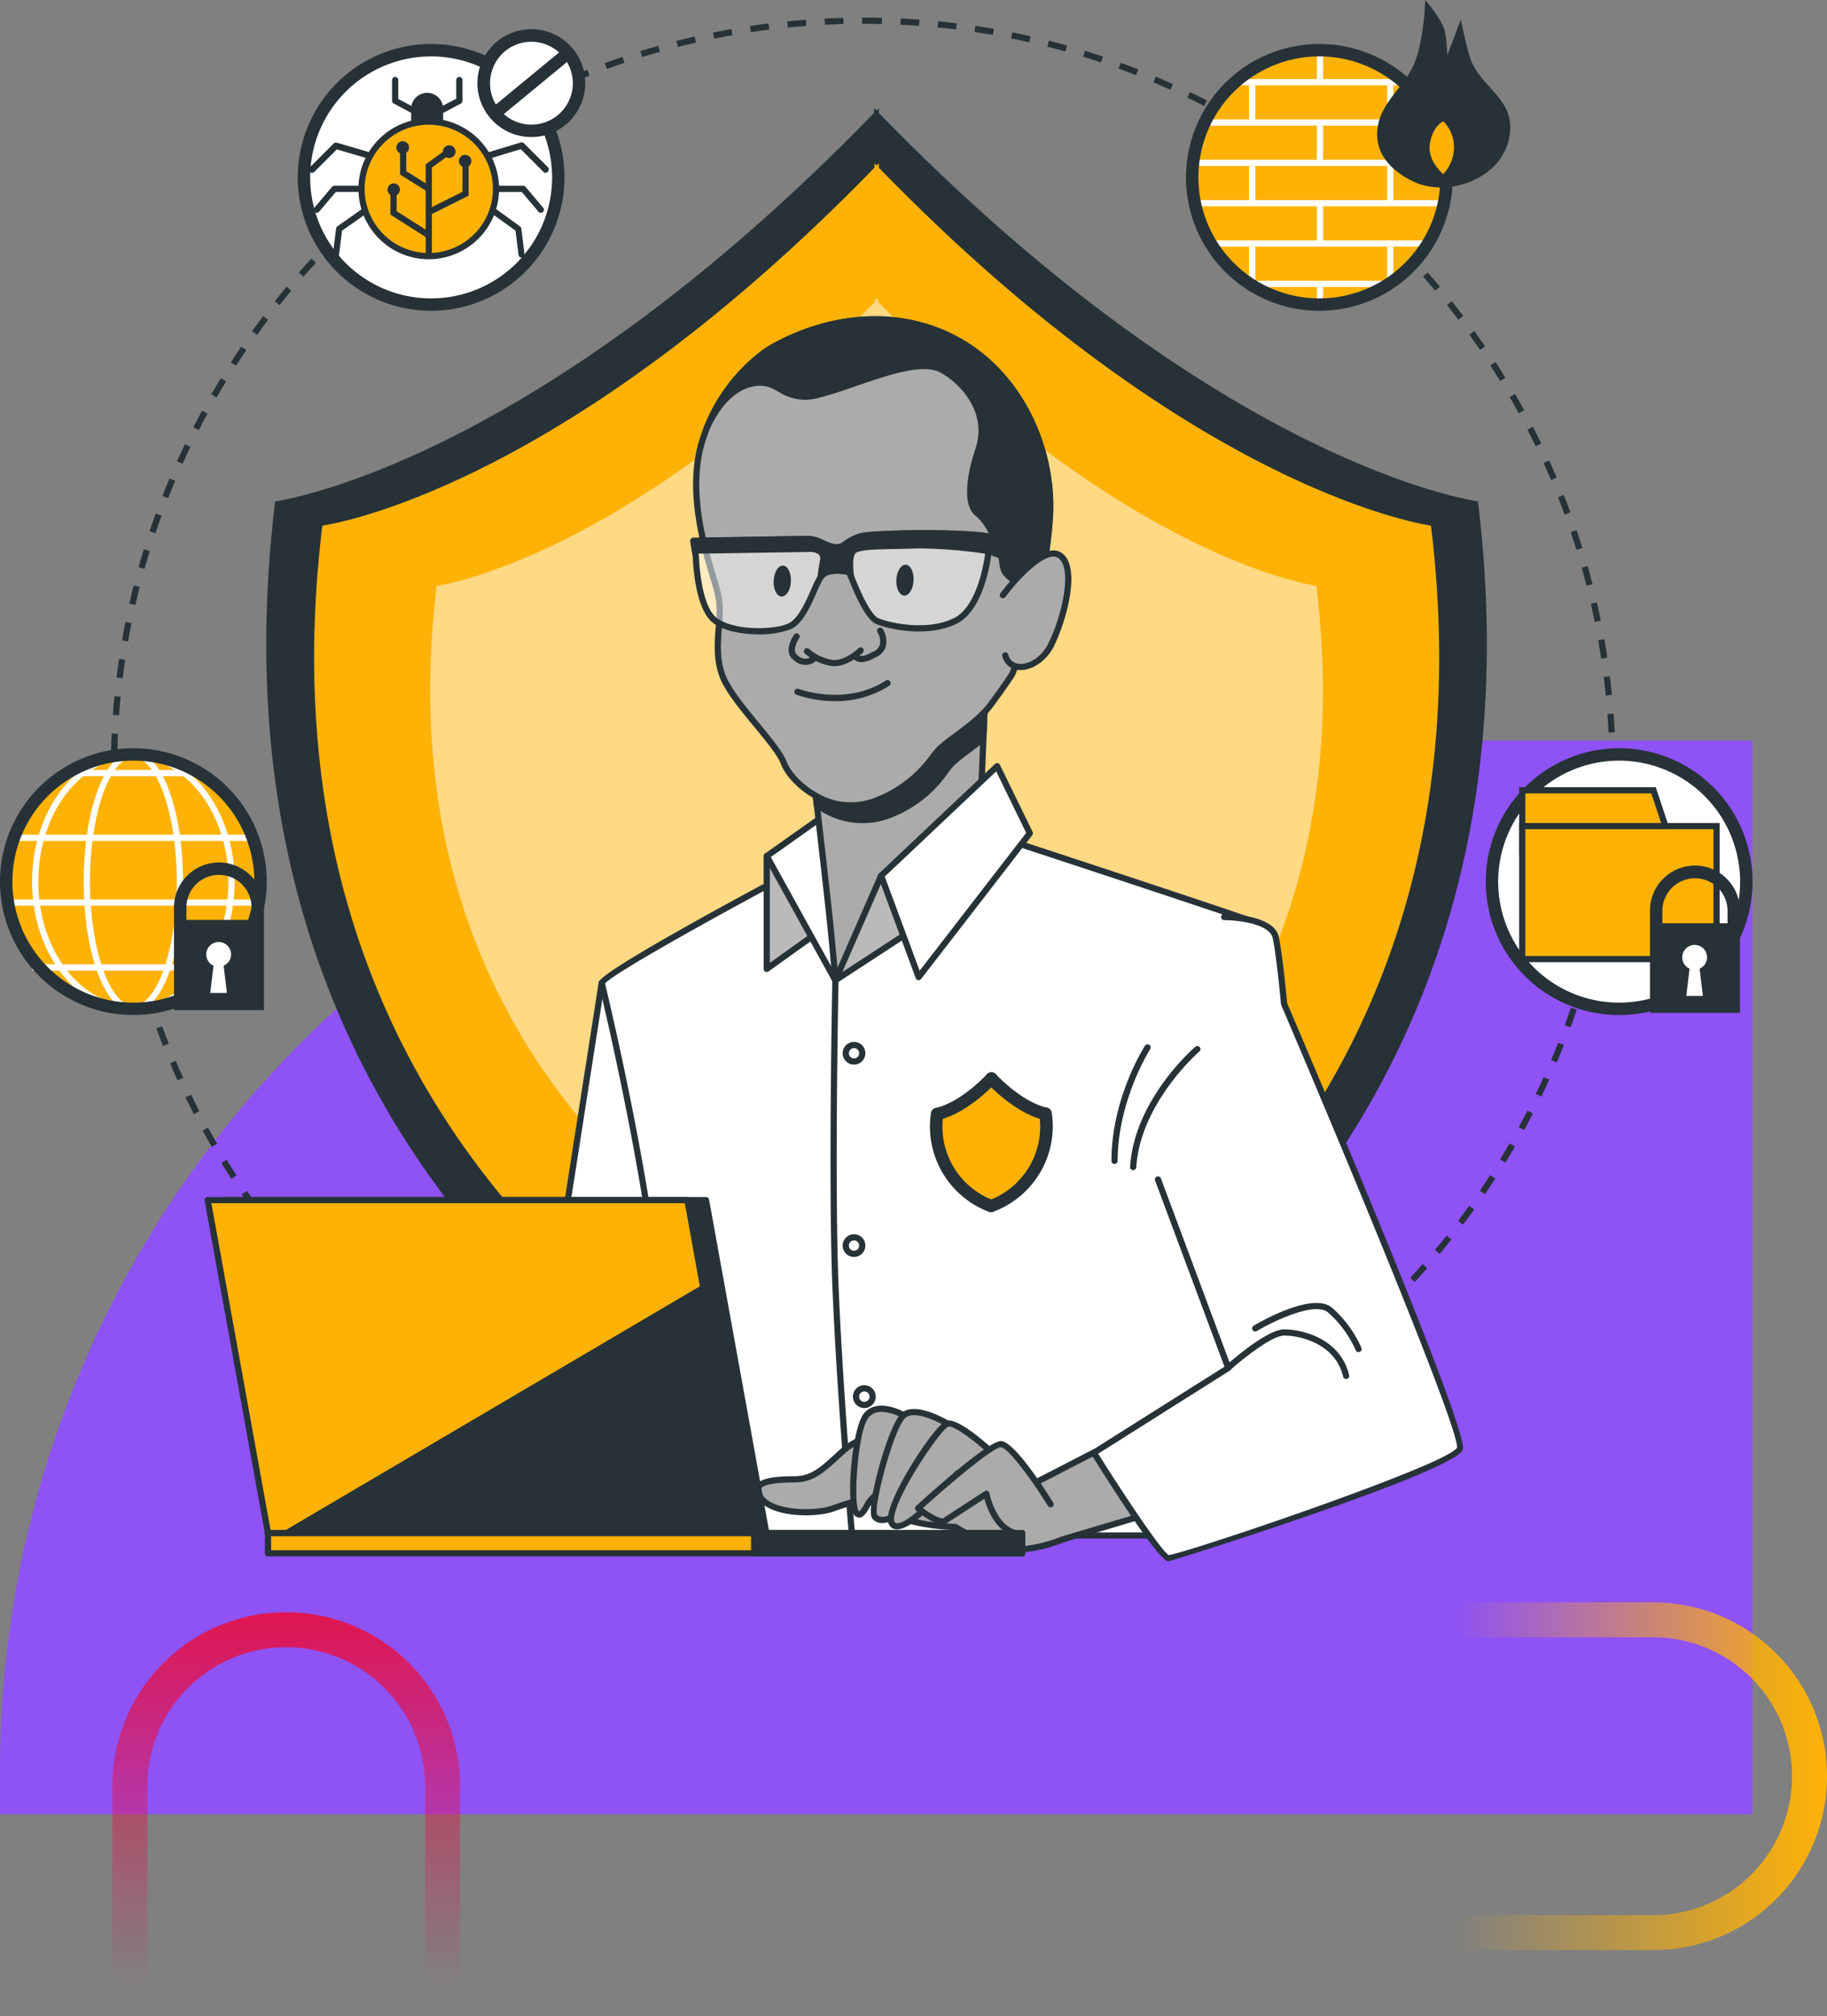 <svg xmlns="http://www.w3.org/2000/svg" xmlns:xlink="http://www.w3.org/1999/xlink" width="417" height="460.095" viewBox="0 0 417 460.095">
  <rect x="0" y="0" width="417" height="460.095" fill="#808080" stroke="none"/>
  <defs>
    <linearGradient id="linear-gradient" y1="0.5" x2="0.923" y2="0.5" gradientUnits="objectBoundingBox">
      <stop offset="0" stop-color="#e01650"/>
      <stop offset="1" stop-color="#e01650" stop-opacity="0"/>
    </linearGradient>
    <linearGradient id="linear-gradient-2" y1="0.5" x2="0.923" y2="0.5" gradientUnits="objectBoundingBox">
      <stop offset="0" stop-color="#ffb206"/>
      <stop offset="1" stop-color="#ffb206" stop-opacity="0"/>
    </linearGradient>
    <clipPath id="clip-path">
      <rect id="Rectángulo_373478" data-name="Rectángulo 373478" width="400" height="356.292" fill="none"/>
    </clipPath>
    <clipPath id="clip-path-3">
      <rect id="Rectángulo_373444" data-name="Rectángulo 373444" width="203.757" height="236.452" fill="none"/>
    </clipPath>
    <clipPath id="clip-path-4">
      <rect id="Rectángulo_373474" data-name="Rectángulo 373474" width="70.177" height="22.379" fill="none"/>
    </clipPath>
    <clipPath id="clip-path-5">
      <rect id="Rectángulo_373436" data-name="Rectángulo 373436" width="92.19" height="79.356" fill="url(#linear-gradient)"/>
    </clipPath>
  </defs>
  <g id="Grupo_1066621" data-name="Grupo 1066621" transform="translate(-1020 -2905)">
    <path id="Rectángulo_374102" data-name="Rectángulo 374102" d="M235,0H400a0,0,0,0,1,0,0V245a0,0,0,0,1,0,0H0a0,0,0,0,1,0,0V235A235,235,0,0,1,235,0Z" transform="translate(1020 3074)" fill="#8f52f5"/>
    <g id="Grupo_1064173" data-name="Grupo 1064173" transform="translate(1020 2905)">
      <g id="Grupo_1064171" data-name="Grupo 1064171" clip-path="url(#clip-path)">
        <g id="Grupo_1064170" data-name="Grupo 1064170">
          <g id="Grupo_1064169" data-name="Grupo 1064169" clip-path="url(#clip-path)">
            <path id="Trazado_777266" data-name="Trazado 777266" d="M189.742,346.294h-.14q-2.077,0-4.14-.048l.034-1.416q2.045.049,4.106.048Zm4.28-.055-.035-1.416q2.13-.053,4.245-.159l.069,1.413q-2.132.108-4.279.161m-12.839-.147q-2.143-.1-4.273-.259l.1-1.413q2.113.155,4.238.259Zm21.39-.278-.1-1.413q2.124-.159,4.229-.368l.142,1.407c-1.416.143-2.837.265-4.266.374m-29.926-.347q-2.137-.208-4.256-.471l.174-1.4q2.1.259,4.219.466Zm38.445-.505-.177-1.4q2.113-.266,4.207-.578l.211,1.4q-2.111.316-4.241.583m-46.943-.541q-2.122-.312-4.226-.681l.244-1.395q2.088.363,4.191.677Zm55.409-.731-.246-1.395q2.1-.37,4.174-.787l.279,1.388q-2.094.423-4.207.794m-63.843-.738q-2.1-.421-4.187-.893l.314-1.379q2.064.467,4.151.885ZM227.951,342l-.316-1.379q2.075-.476,4.127-1l.348,1.371q-2.069.527-4.16,1.005m-80.586-.936q-2.077-.525-4.136-1.1l.381-1.363q2.041.569,4.1,1.092Zm88.882-1.177-.384-1.363q2.047-.576,4.073-1.2l.418,1.352q-2.043.631-4.107,1.212m-97.126-1.13q-2.058-.631-4.092-1.313l.45-1.342q2.018.678,4.057,1.3Zm105.307-1.4-.454-1.341q2.018-.682,4.007-1.406l.487,1.329q-2.007.733-4.04,1.417m-113.454-1.331q-2.02-.733-4.018-1.516l.517-1.318q1.981.777,3.984,1.5Zm121.5-1.6-.52-1.317q1.975-.777,3.919-1.6l.549,1.305q-1.96.828-3.949,1.611m-129.495-1.529q-1.979-.837-3.935-1.717l.583-1.291q1.939.877,3.9,1.7ZM260.329,331.1l-.583-1.288q1.931-.877,3.834-1.8l.617,1.276q-1.922.926-3.868,1.808m-145.176-1.737q-1.935-.93-3.841-1.91l.647-1.259q1.89.968,3.809,1.894Zm152.864-1.975-.647-1.259q1.882-.968,3.741-1.982l.678,1.242q-1.871,1.022-3.772,2m-160.5-1.94q-1.884-1.03-3.741-2.1l.709-1.225q1.841,1.066,3.708,2.083Zm167.994-2.155-.709-1.225q1.833-1.062,3.639-2.168l.739,1.208q-1.82,1.115-3.669,2.185M100.1,321.155q-1.829-1.121-3.627-2.284l.767-1.189q1.786,1.153,3.6,2.264Zm182.7-2.323-.769-1.189q1.782-1.153,3.53-2.347l.8,1.169q-1.765,1.2-3.561,2.367M92.9,316.5q-1.769-1.208-3.509-2.461l.827-1.15q1.725,1.242,3.48,2.44Zm196.961-2.491-.83-1.148q1.72-1.242,3.412-2.522l.854,1.128q-1.7,1.289-3.436,2.541M85.943,311.492q-1.708-1.3-3.383-2.631l.884-1.106q1.661,1.323,3.354,2.609Zm210.727-2.653-.882-1.106q1.657-1.323,3.282-2.687l.91,1.083q-1.637,1.376-3.31,2.71m-217.422-2.69q-1.64-1.376-3.247-2.795l.937-1.062q1.593,1.406,3.22,2.772Zm223.975-2.811-.937-1.062q1.591-1.4,3.147-2.847l.961,1.036q-1.567,1.457-3.172,2.873m-230.4-2.856q-1.569-1.457-3.1-2.951l.988-1.012q1.521,1.482,3.077,2.927Zm236.67-2.966L308.5,296.5q1.519-1.48,3-3l1.011.991q-1.493,1.531-3.024,3.024m-242.8-3.01q-1.493-1.529-2.951-3.1l1.038-.963q1.444,1.559,2.927,3.074Zm248.777-3.118-1.036-.963q1.444-1.555,2.85-3.147l1.062.937q-1.419,1.606-2.876,3.173m-254.6-3.152q-1.414-1.6-2.792-3.242l1.085-.91q1.366,1.625,2.769,3.214Zm260.273-3.265-1.083-.913q1.363-1.62,2.692-3.283l1.106.882q-1.338,1.676-2.714,3.315M55.368,281.687q-1.336-1.674-2.629-3.374l1.128-.858q1.283,1.691,2.607,3.347Zm271.121-3.411-1.128-.854q1.281-1.695,2.527-3.418l1.147.827q-1.251,1.739-2.546,3.445M50.2,274.874q-1.249-1.731-2.455-3.5l1.168-.8q1.2,1.752,2.437,3.47Zm281.3-3.548-1.17-.8q1.2-1.754,2.353-3.54l1.188.769q-1.162,1.8-2.372,3.569M45.372,267.817q-1.162-1.793-2.28-3.615l1.208-.74q1.109,1.807,2.261,3.586Zm290.785-3.69-1.209-.739q1.111-1.814,2.176-3.654l1.226.709q-1.075,1.856-2.193,3.684M40.9,260.534q-1.068-1.846-2.1-3.722l1.243-.68q1.015,1.86,2.079,3.691Zm299.546-3.829-1.242-.678q1.019-1.867,1.991-3.761l1.259.647q-.981,1.909-2.008,3.792M36.807,253.04q-.975-1.9-1.906-3.821l1.276-.616q.922,1.907,1.89,3.789Zm307.564-3.967-1.276-.614q.924-1.916,1.8-3.857l1.291.583q-.886,1.958-1.817,3.888m-311.28-3.72q-.879-1.941-1.712-3.909l1.3-.551q.826,1.95,1.7,3.875Zm314.812-4.1L346.6,240.7q.826-1.96,1.606-3.943l1.318.517q-.786,2-1.618,3.977M29.768,237.5q-.784-1.99-1.519-4l1.33-.486q.728,2,1.506,3.969Zm321.273-4.239-1.329-.484q.728-2,1.406-4.021l1.341.449q-.682,2.041-1.417,4.056m-324.211-3.8q-.684-2.024-1.317-4.073l1.352-.418q.629,2.03,1.305,4.04Zm326.945-4.342-1.355-.415q.622-2.026,1.2-4.075l1.363.384q-.58,2.062-1.206,4.106M24.3,221.275q-.58-2.056-1.11-4.134l1.372-.35q.527,2.06,1.1,4.1Zm331.783-4.408-1.372-.347q.52-2.056.991-4.129l1.38.313q-.476,2.092-1,4.163m-333.9-3.888q-.476-2.083-.9-4.185l1.389-.282q.421,2.086.892,4.151Zm335.793-4.461-1.389-.279q.418-2.077.784-4.173l1.395.244q-.367,2.113-.79,4.208m-337.49-3.93q-.372-2.1-.692-4.225l1.4-.211q.314,2.1.684,4.19Zm338.964-4.5-1.4-.21q.31-2.094.572-4.207l1.4.173q-.261,2.13-.578,4.243m-340.24-3.963q-.265-2.117-.48-4.253l1.409-.142q.212,2.117.476,4.219ZM360.5,191.588l-1.409-.14q.21-2.107.364-4.229l1.413.1q-.157,2.139-.368,4.266M18.357,187.6q-.161-2.13-.268-4.273l1.414-.071q.106,2.124.265,4.238Zm342.77-4.553-1.414-.069q.1-2.115.154-4.243l1.416.035q-.053,2.143-.156,4.277m-343.2-4q-.053-2.134-.057-4.282h1.416q0,2.13.057,4.246Zm341.991-4.559q0-2.13-.054-4.248l1.416-.035q.051,2.134.054,4.282Zm-340.585-3.97-1.416-.033q.051-2.145.153-4.277l1.414.068q-.1,2.115-.151,4.242M359.71,166q-.106-2.126-.265-4.238l1.413-.1q.157,2.128.265,4.273ZM19.739,162.044l-1.412-.1q.153-2.139.362-4.265l1.409.137q-.206,2.109-.36,4.231m339.339-4.508q-.21-2.12-.473-4.219l1.4-.176q.266,2.12.476,4.255ZM20.564,153.593l-1.4-.173q.261-2.128.573-4.242l1.4.208q-.312,2.094-.571,4.207m337.465-4.483q-.316-2.1-.681-4.191l1.393-.245q.37,2.1.687,4.225ZM21.809,145.2l-1.4-.244q.37-2.113.786-4.209l1.389.277q-.414,2.079-.779,4.175m334.752-4.447q-.418-2.086-.891-4.151l1.38-.316q.474,2.086.9,4.187Zm-333.09-3.88-1.382-.311q.474-2.092,1-4.164l1.372.345q-.518,2.056-.987,4.13m331.207-4.4q-.522-2.06-1.1-4.1l1.363-.384q.58,2.058,1.107,4.136ZM25.55,128.637l-1.363-.382q.576-2.064,1.2-4.107l1.354.413q-.62,2.028-1.194,4.076M352.38,124.3q-.629-2.032-1.3-4.042l1.341-.45q.682,2.026,1.314,4.073ZM28.043,120.5l-1.342-.449q.684-2.041,1.414-4.057l1.331.483q-.726,2-1.4,4.023m321.63-4.256q-.728-2-1.5-3.97l1.317-.52q.784,1.99,1.516,4.006ZM30.948,112.5l-1.318-.515q.784-2,1.616-3.979l1.305.548q-.826,1.962-1.6,3.946m315.623-4.137q-.822-1.952-1.693-3.877l1.288-.583q.879,1.941,1.71,3.909ZM34.25,104.649l-1.29-.583q.881-1.956,1.811-3.889l1.277.613q-.924,1.918-1.8,3.86m308.837-4q-.92-1.909-1.887-3.79l1.259-.647q.975,1.9,1.9,3.821ZM37.942,96.979l-1.26-.646q.979-1.909,2-3.792l1.243.677q-1.017,1.867-1.988,3.761m301.278-3.864q-1.017-1.863-2.076-3.694l1.225-.709q1.068,1.848,2.093,3.725ZM42.011,89.509,40.785,88.8q1.073-1.856,2.19-3.686l1.208.738q-1.109,1.814-2.172,3.656m292.967-3.729q-1.111-1.807-2.26-3.586l1.189-.769q1.16,1.792,2.275,3.616ZM46.445,82.254l-1.189-.769q1.166-1.8,2.372-3.571l1.17.8q-1.2,1.754-2.352,3.541m283.929-3.591q-1.2-1.752-2.435-3.473l1.151-.827q1.245,1.735,2.454,3.5ZM51.234,75.231,50.085,74.4q1.251-1.739,2.544-3.446l1.128.854q-1.283,1.695-2.525,3.419M325.42,71.78q-1.283-1.693-2.6-3.35l1.106-.882q1.334,1.669,2.626,3.375ZM56.365,68.459l-1.106-.884q1.336-1.674,2.711-3.315l1.086.909q-1.366,1.629-2.692,3.289m263.764-3.312q-1.363-1.627-2.768-3.217l1.062-.936q1.414,1.6,2.791,3.242Zm-258.3-3.2-1.062-.936q1.417-1.608,2.873-3.177l1.038.963q-1.444,1.559-2.849,3.15m252.691-3.166q-1.444-1.555-2.927-3.077l1.015-.988q1.493,1.533,2.948,3.1ZM67.6,55.723l-1.014-.988q1.493-1.533,3.024-3.03l.991,1.014q-1.521,1.485-3,3M308.59,52.7q-1.521-1.482-3.075-2.929l.966-1.036q1.567,1.457,3.1,2.954ZM73.671,49.79l-.964-1.038q1.567-1.457,3.17-2.873l.937,1.06q-1.589,1.4-3.143,2.85m228.7-2.867q-1.591-1.406-3.217-2.774l.913-1.085q1.637,1.38,3.242,2.8ZM80.029,44.168l-.912-1.083q1.635-1.376,3.307-2.713l.884,1.106q-1.657,1.325-3.279,2.69m215.839-2.711q-1.661-1.327-3.351-2.612l.857-1.127q1.705,1.3,3.38,2.634ZM86.653,38.87,85.8,37.743q1.7-1.293,3.436-2.544l.828,1.148q-1.72,1.24-3.408,2.523M289.1,36.317q-1.722-1.242-3.479-2.444l.8-1.168q1.769,1.211,3.506,2.462ZM93.53,33.909l-.8-1.17q1.763-1.206,3.558-2.37l.77,1.188q-1.78,1.153-3.528,2.352m188.551-2.39q-1.782-1.155-3.6-2.267l.74-1.208q1.829,1.119,3.627,2.287ZM100.642,29.3,99.9,28.088q1.82-1.115,3.669-2.189l.711,1.225q-1.835,1.064-3.639,2.172m174.191-2.222q-1.839-1.066-3.707-2.086l.681-1.243q1.88,1.03,3.737,2.1ZM107.972,25.045l-.68-1.242q1.871-1.026,3.772-2l.648,1.259q-1.884.971-3.741,1.986M267.371,23q-1.892-.973-3.81-1.9l.617-1.274q1.933.934,3.84,1.914ZM115.5,21.167l-.617-1.274q1.92-.928,3.864-1.812l.586,1.291q-1.931.873-3.833,1.8M259.706,19.3q-1.939-.875-3.9-1.7l.549-1.3q1.979.835,3.935,1.719Zm-136.5-1.625-.551-1.3q1.96-.83,3.947-1.616l.52,1.318q-1.969.777-3.916,1.6m128.657-1.688q-1.981-.777-3.984-1.508l.484-1.33q2.02.735,4.017,1.521ZM131.092,14.562l-.487-1.33q2.009-.735,4.04-1.42l.453,1.341q-2.013.68-4.006,1.409m112.765-1.491q-2.018-.68-4.056-1.307l.418-1.354q2.056.635,4.09,1.318Zm-104.72-1.225-.419-1.354q2.041-.631,4.1-1.215l.385,1.362q-2.045.578-4.071,1.206m96.591-1.28q-2.041-.573-4.1-1.1l.348-1.373q2.077.529,4.136,1.106ZM147.307,9.537l-.35-1.372q2.071-.529,4.161-1.007l.316,1.379q-2.073.476-4.127,1M227.5,8.478q-2.069-.471-4.154-.889l.279-1.389q2.1.423,4.187.9Zm-71.917-.834L155.3,6.255q2.094-.423,4.207-.8l.246,1.393q-2.094.372-4.171.793m63.59-.838q-2.086-.367-4.191-.681l.21-1.4q2.122.316,4.228.685Zm-55.229-.64-.211-1.4q2.113-.319,4.241-.586l.177,1.4q-2.113.265-4.207.582m46.83-.616q-2.1-.261-4.218-.47l.137-1.409q2.137.21,4.255.474Zm-38.406-.443L172.228,3.7q2.124-.215,4.263-.375l.108,1.412q-2.122.159-4.229.372m29.957-.394q-2.111-.155-4.236-.259l.069-1.414q2.143.106,4.272.262Zm-21.49-.245-.072-1.414q2.132-.108,4.279-.164l.037,1.416q-2.13.053-4.243.163m13.011-.17q-2.115-.053-4.245-.052h-.278V2.83h.272q2.156,0,4.286.052Z" transform="translate(7.432 1.177)" fill="#263238"/>
            <path id="Trazado_777267" data-name="Trazado 777267" d="M319.485,107.158S261.5,99.6,182.74,18.539V17.42l-.552.552-.538-.552v1.119c-78.709,81.059-136.7,88.62-136.7,88.62C24.289,276.951,167.774,335.115,181.678,340.382v.4l.538-.2.552.2v-.4c13.9-5.267,157.389-63.5,136.717-233.224" transform="translate(17.848 7.245)" fill="#263238"/>
            <path id="Trazado_777268" data-name="Trazado 777268" d="M305.542,109s-53.421-6.952-126.013-81.668V26.3l-.51.524-.5-.524v1.034C105.917,102.092,52.51,109,52.51,109,33.453,265.569,165.781,319.245,178.524,324.074v.368l.5-.184.51.184v-.368c12.814-4.828,145.113-58.5,126.013-215.072" transform="translate(21.059 10.938)" fill="#ffb206"/>
            <g id="Grupo_1064165" data-name="Grupo 1064165" transform="translate(98.191 68.09)" opacity="0.5" style="isolation: isolate">
              <g id="Grupo_1064164" data-name="Grupo 1064164">
                <g id="Grupo_1064163" data-name="Grupo 1064163" clip-path="url(#clip-path-3)">
                  <path id="Trazado_777269" data-name="Trazado 777269" d="M271.623,113.674s-42.476-5.479-100-64.776V48.09c-.127.127-.255.269-.4.4l-.4-.4V48.9c-57.584,59.3-99.989,64.776-99.989,64.776C55.715,237.846,160.66,280.422,170.826,284.244v.3l.4-.156.4.156v-.3c10.18-3.823,115.111-46.4,100-170.571" transform="translate(-69.35 -48.09)" fill="#fff"/>
                </g>
              </g>
            </g>
            <path id="Trazado_777270" data-name="Trazado 777270" d="M78.026,8.09A29.026,29.026,0,1,1,49,37.116,29.025,29.025,0,0,1,78.026,8.09" transform="translate(20.378 3.364)" fill="#fff"/>
            <path id="Trazado_777271" data-name="Trazado 777271" d="M78.441,67.973a30.441,30.441,0,1,1,30.441-30.441A30.476,30.476,0,0,1,78.441,67.973m0-58.051a27.61,27.61,0,1,0,27.61,27.61,27.642,27.642,0,0,0-27.61-27.61" transform="translate(19.962 2.949)" fill="#263238"/>
            <path id="Trazado_777272" data-name="Trazado 777272" d="M73.586,26.655H66.28V18.613a3.653,3.653,0,1,1,7.306,0Z" transform="translate(27.564 6.222)" fill="#263238"/>
            <path id="Trazado_777273" data-name="Trazado 777273" d="M70.124,21.858a.746.746,0,0,1-.34-.085l-6.2-3.3a.68.68,0,0,1-.382-.623V13.108a.708.708,0,1,1,1.416,0v4.318l5.833,3.087a.726.726,0,1,1-.326,1.416Z" transform="translate(26.284 5.157)" fill="#263238"/>
            <path id="Trazado_777274" data-name="Trazado 777274" d="M69.934,21.858a.728.728,0,0,1-.34-1.416l5.833-3.087V13.108a.708.708,0,0,1,1.416,0v4.743a.693.693,0,0,1-.368.623l-6.216,3.3a.654.654,0,0,1-.326.085" transform="translate(28.711 5.157)" fill="#263238"/>
            <path id="Trazado_777275" data-name="Trazado 777275" d="M73.628,19.6A15.348,15.348,0,1,1,58.28,34.948,15.348,15.348,0,0,1,73.628,19.6" transform="translate(24.237 8.151)" fill="#ffb206"/>
            <path id="Trazado_777276" data-name="Trazado 777276" d="M73.836,51.212A16.056,16.056,0,1,1,89.892,35.156,16.074,16.074,0,0,1,73.836,51.212m0-30.7a14.64,14.64,0,1,0,14.64,14.64,14.657,14.657,0,0,0-14.64-14.64" transform="translate(24.029 7.943)" fill="#263238"/>
            <path id="Trazado_777277" data-name="Trazado 777277" d="M50.5,29.876a.715.715,0,0,1-.51-1.218l5.479-5.479a.723.723,0,0,1,.708-.17L63.653,25.2a.735.735,0,0,1-.4,1.416l-7.079-2.081-5.14,5.125a.711.711,0,0,1-.538.212" transform="translate(20.705 9.556)" fill="#263238"/>
            <path id="Trazado_777278" data-name="Trazado 777278" d="M51.266,36.113a.708.708,0,0,1-.538-1.161l4.021-4.757a.7.7,0,0,1,.538-.255h6.2a.708.708,0,0,1,0,1.416H55.613l-3.809,4.5a.7.7,0,0,1-.538.255" transform="translate(21.029 12.451)" fill="#263238"/>
            <path id="Trazado_777279" data-name="Trazado 777279" d="M54.369,44.838h-.1a.722.722,0,0,1-.609-.793L54.4,38.2a.723.723,0,0,1,.283-.5l5.748-4.035a.721.721,0,0,1,.991.17.708.708,0,0,1-.164.987l-.006,0-5.494,3.865-.694,5.522a.708.708,0,0,1-.694.623" transform="translate(22.315 13.949)" fill="#263238"/>
            <path id="Trazado_777280" data-name="Trazado 777280" d="M91.988,29.894a.718.718,0,0,1-.51-.212L86.3,24.5l-7.079,2.152a.737.737,0,1,1-.411-1.416l7.5-2.265a.694.694,0,0,1,.708.17L92.5,28.62a.722.722,0,0,1,0,1.005.7.7,0,0,1-.51.269" transform="translate(32.553 9.538)" fill="#263238"/>
            <path id="Trazado_777281" data-name="Trazado 777281" d="M90.391,36.113a.7.7,0,0,1-.538-.255l-3.809-4.5H80.168a.708.708,0,0,1,0-1.416h6.2a.75.75,0,0,1,.552.255l4.007,4.757a.693.693,0,0,1-.071.978l-.014.013a.661.661,0,0,1-.453.17" transform="translate(33.046 12.451)" fill="#263238"/>
            <path id="Trazado_777282" data-name="Trazado 777282" d="M86.191,44.868a.707.707,0,0,1-.694-.623L84.8,38.709l-5.451-3.922a.708.708,0,1,1,.722-1.218.67.67,0,0,1,.1.071l5.664,4.106a.725.725,0,0,1,.3.481l.722,5.848a.709.709,0,0,1-.609.793Z" transform="translate(32.856 13.919)" fill="#263238"/>
            <path id="Trazado_777283" data-name="Trazado 777283" d="M70.036,48.425H68.62V27.47l4.672-3.37.835,1.147-4.092,2.959Z" transform="translate(28.538 10.023)" fill="#263238"/>
            <path id="Trazado_777284" data-name="Trazado 777284" d="M69.783,38.01l-.623-1.26,7.632-3.823V26.06h1.416v7.745Z" transform="translate(28.762 10.838)" fill="#263238"/>
            <path id="Trazado_777285" data-name="Trazado 777285" d="M70.677,33.835,64.49,29.97V23.74h1.416v5.451l5.522,3.441Z" transform="translate(26.82 9.873)" fill="#263238"/>
            <path id="Trazado_777286" data-name="Trazado 777286" d="M71.308,41.532,62.94,36.208V30.7h1.416v4.729l7.717,4.9Z" transform="translate(26.175 12.768)" fill="#263238"/>
            <path id="Trazado_777287" data-name="Trazado 777287" d="M65.344,22.76A1.444,1.444,0,1,1,63.9,24.2a1.445,1.445,0,0,1,1.444-1.444" transform="translate(26.575 9.465)" fill="#263238"/>
            <path id="Trazado_777288" data-name="Trazado 777288" d="M72.834,23.42a1.444,1.444,0,1,1-1.444,1.444,1.445,1.445,0,0,1,1.444-1.444" transform="translate(29.69 9.74)" fill="#263238"/>
            <path id="Trazado_777289" data-name="Trazado 777289" d="M76.812,26.376A1.416,1.416,0,1,1,75.4,24.96a1.416,1.416,0,0,1,1.416,1.416" transform="translate(30.767 10.38)" fill="#263238"/>
            <path id="Trazado_777290" data-name="Trazado 777290" d="M65.3,30.976a1.416,1.416,0,1,1-1.416-1.416A1.416,1.416,0,0,1,65.3,30.976" transform="translate(25.98 12.293)" fill="#263238"/>
            <path id="Trazado_777291" data-name="Trazado 777291" d="M78.735,12.682a10.86,10.86,0,1,1,6.2,14.051,10.86,10.86,0,0,1-6.2-14.051" transform="translate(32.437 2.389)" fill="#fff"/>
            <path id="Trazado_777292" data-name="Trazado 777292" d="M89.281,29.3a12.306,12.306,0,1,1,4.951-1.052A12.281,12.281,0,0,1,89.281,29.3m-8.81-15.7h0A9.444,9.444,0,1,0,92.69,8.216a9.379,9.379,0,0,0-12.219,5.392" transform="translate(32.02 1.974)" fill="#263238"/>
            <rect id="Rectángulo_373445" data-name="Rectángulo 373445" width="20.8" height="2.832" transform="matrix(0.772, -0.636, 0.636, 0.772, 112.369, 24.518)" fill="#263238"/>
            <path id="Trazado_777293" data-name="Trazado 777293" d="M221.216,8.09A29.026,29.026,0,1,1,192.19,37.116,29.025,29.025,0,0,1,221.216,8.09" transform="translate(79.928 3.364)" fill="#ffb206"/>
            <rect id="Rectángulo_373446" data-name="Rectángulo 373446" width="0.249" height="1.417" transform="translate(316.735 64.171) rotate(-31.053)" fill="#fff"/>
            <path id="Trazado_777294" data-name="Trazado 777294" d="M217.548,51.411a29.55,29.55,0,0,1-16.233-4.844l.777-1.185a28.12,28.12,0,0,0,15.456,4.613Z" transform="translate(83.723 18.873)" fill="#fff"/>
            <path id="Trazado_777295" data-name="Trazado 777295" d="M232.787,22.965a28.346,28.346,0,0,0-6.769-8.98l.94-1.059a29.775,29.775,0,0,1,7.106,9.426Z" transform="translate(93.996 5.376)" fill="#fff"/>
            <path id="Trazado_777296" data-name="Trazado 777296" d="M212.78,51.411V49.995a28.073,28.073,0,0,0,15.44-4.613L229,46.566a29.494,29.494,0,0,1-16.217,4.845" transform="translate(88.491 18.873)" fill="#fff"/>
            <path id="Trazado_777297" data-name="Trazado 777297" d="M224.619,49.023l-.786-1.178a28.587,28.587,0,0,0,8.5-8.855l1.209.738a30.031,30.031,0,0,1-8.919,9.3" transform="translate(93.087 16.215)" fill="#fff"/>
            <path id="Trazado_777298" data-name="Trazado 777298" d="M231.041,42.368l-1.208-.743a27.743,27.743,0,0,0,3.578-8.975l1.386.287a29.186,29.186,0,0,1-3.756,9.431" transform="translate(95.583 13.578)" fill="#fff"/>
            <path id="Trazado_777299" data-name="Trazado 777299" d="M204,49.2a30.029,30.029,0,0,1-9.137-9.427l1.208-.738a28.623,28.623,0,0,0,8.7,8.98Z" transform="translate(81.039 16.236)" fill="#fff"/>
            <path id="Trazado_777300" data-name="Trazado 777300" d="M199.808,16.133l-.94-1.058A29.589,29.589,0,0,1,218.549,7.59h.017V9.006h-.017a28.179,28.179,0,0,0-18.741,7.128" transform="translate(82.705 3.157)" fill="#fff"/>
            <path id="Trazado_777301" data-name="Trazado 777301" d="M231.523,16.133a28.175,28.175,0,0,0-18.739-7.128h0V7.59h0a29.585,29.585,0,0,1,19.679,7.486Z" transform="translate(88.491 3.157)" fill="#fff"/>
            <path id="Trazado_777302" data-name="Trazado 777302" d="M233.746,35.674l-1.386-.29a28.2,28.2,0,0,0,.595-5.746,27.562,27.562,0,0,0-.207-3.227l1.4-.173a28.821,28.821,0,0,1,.218,3.4,29.647,29.647,0,0,1-.624,6.04" transform="translate(96.634 10.912)" fill="#fff"/>
            <path id="Trazado_777303" data-name="Trazado 777303" d="M233.4,29.173a27.756,27.756,0,0,0-2.6-8.975l1.274-.614a29.155,29.155,0,0,1,2.728,9.431Z" transform="translate(95.985 8.144)" fill="#fff"/>
            <path id="Trazado_777304" data-name="Trazado 777304" d="M192.36,35.671a29.582,29.582,0,0,1-.61-6.034,29.036,29.036,0,0,1,.2-3.4l1.4.167a28.159,28.159,0,0,0,.388,8.977Z" transform="translate(79.745 10.913)" fill="#fff"/>
            <path id="Trazado_777305" data-name="Trazado 777305" d="M195.126,22.916l-1.277-.613a29.738,29.738,0,0,1,7.106-9.426l.94,1.059a28.293,28.293,0,0,0-6.769,8.98" transform="translate(80.618 5.355)" fill="#fff"/>
            <path id="Trazado_777306" data-name="Trazado 777306" d="M193.33,29.175l-1.407-.163a29.512,29.512,0,0,1,2.728-9.428l1.274.613a28.149,28.149,0,0,0-2.6,8.978" transform="translate(79.817 8.145)" fill="#fff"/>
            <path id="Trazado_777307" data-name="Trazado 777307" d="M195.937,42.417a29.481,29.481,0,0,1-3.756-9.43l1.385-.29a28.08,28.08,0,0,0,3.578,8.978Z" transform="translate(79.924 13.598)" fill="#fff"/>
            <rect id="Rectángulo_373447" data-name="Rectángulo 373447" width="19.212" height="1.416" transform="translate(301.272 18.052)" fill="#fff"/>
            <rect id="Rectángulo_373448" data-name="Rectángulo 373448" width="19.228" height="1.416" transform="translate(282.043 18.052)" fill="#fff"/>
            <rect id="Rectángulo_373449" data-name="Rectángulo 373449" width="52.317" height="1.416" transform="translate(275.105 27.256)" fill="#fff"/>
            <rect id="Rectángulo_373450" data-name="Rectángulo 373450" width="57.64" height="1.416" transform="translate(272.443 36.459)" fill="#fff"/>
            <rect id="Rectángulo_373451" data-name="Rectángulo 373451" width="12.373" height="1.416" transform="translate(317.314 45.662)" fill="#fff"/>
            <rect id="Rectángulo_373452" data-name="Rectángulo 373452" width="12.969" height="1.416" transform="translate(272.84 45.662)" fill="#fff"/>
            <rect id="Rectángulo_373453" data-name="Rectángulo 373453" width="31.503" height="1.416" transform="translate(285.809 45.662)" fill="#fff"/>
            <rect id="Rectángulo_373454" data-name="Rectángulo 373454" width="49.513" height="1.416" transform="translate(276.507 54.865)" fill="#fff"/>
            <rect id="Rectángulo_373455" data-name="Rectángulo 373455" width="0.212" height="1.416" transform="translate(317.1 64.069)" fill="#fff"/>
            <rect id="Rectángulo_373456" data-name="Rectángulo 373456" width="15.83" height="1.416" transform="translate(301.271 64.069)" fill="#fff"/>
            <rect id="Rectángulo_373457" data-name="Rectángulo 373457" width="0.384" height="1.416" transform="translate(285.426 64.069)" fill="#fff"/>
            <rect id="Rectángulo_373458" data-name="Rectángulo 373458" width="15.461" height="1.416" transform="translate(285.809 64.069)" fill="#fff"/>
            <rect id="Rectángulo_373459" data-name="Rectángulo 373459" width="1.416" height="7.306" transform="translate(300.563 11.454)" fill="#fff"/>
            <rect id="Rectángulo_373460" data-name="Rectángulo 373460" width="1.416" height="8.495" transform="translate(316.605 19.468)" fill="#fff"/>
            <rect id="Rectángulo_373461" data-name="Rectángulo 373461" width="1.416" height="8.495" transform="translate(285.101 19.468)" fill="#fff"/>
            <rect id="Rectángulo_373462" data-name="Rectángulo 373462" width="1.416" height="8.75" transform="translate(300.563 28.318)" fill="#fff"/>
            <rect id="Rectángulo_373463" data-name="Rectángulo 373463" width="1.416" height="8.453" transform="translate(316.605 37.917)" fill="#fff"/>
            <rect id="Rectángulo_373464" data-name="Rectángulo 373464" width="1.416" height="8.453" transform="translate(285.101 37.917)" fill="#fff"/>
            <rect id="Rectángulo_373465" data-name="Rectángulo 373465" width="1.416" height="8.75" transform="translate(300.563 46.724)" fill="#fff"/>
            <rect id="Rectángulo_373466" data-name="Rectángulo 373466" width="1.416" height="4.729" transform="translate(300.563 64.776)" fill="#fff"/>
            <rect id="Rectángulo_373467" data-name="Rectángulo 373467" width="1.416" height="8.325" transform="translate(316.605 56.324)" fill="#fff"/>
            <path id="Trazado_777308" data-name="Trazado 777308" d="M225.026,45.788H223.61l1.416-.127Z" transform="translate(92.995 18.989)" fill="#fff"/>
            <rect id="Rectángulo_373468" data-name="Rectángulo 373468" width="1.416" height="8.453" transform="translate(285.101 56.324)" fill="#fff"/>
            <path id="Trazado_777309" data-name="Trazado 777309" d="M221.63,67.973a30.441,30.441,0,1,1,30.441-30.441A30.476,30.476,0,0,1,221.63,67.973m0-58.051a27.61,27.61,0,1,0,27.61,27.61,27.642,27.642,0,0,0-27.61-27.61" transform="translate(79.511 2.949)" fill="#263238"/>
            <path id="Trazado_777310" data-name="Trazado 777310" d="M248.662,37.946c-4.573,4.474-12.474,6.386-18.633,3.37-4.856-2.379-8.764-6.386-7.915-12.276s6.117-9.161,8.325-14.484C232.8,8.892,232.96,0,232.96,0s4.092,4.644,4.559,7.476a34.558,34.558,0,0,1,.481,5.2l3.072-8.2c.68,2.832,1.218,5.805,2.1,8.594,1.557,4.885,5.961,7.348,8.17,11.624s.722,9.855-2.676,13.253" transform="translate(92.324)" fill="#263238"/>
            <path id="Trazado_777311" data-name="Trazado 777311" d="M233.8,32.811s-4.63-3.426-3.738-8.2,3.88-5.664,3.88-5.664a9.046,9.046,0,0,1,2.988,7.164,9.681,9.681,0,0,1-3.129,6.7" transform="translate(95.631 7.881)" fill="#ffb206"/>
            <path id="Trazado_777312" data-name="Trazado 777312" d="M234.01,33.728a.714.714,0,0,1-.422-.139c-.2-.152-4.974-3.749-4.011-8.9s4.232-6.17,4.371-6.211a.7.7,0,0,1,.675.151,9.715,9.715,0,0,1,3.223,7.725,10.318,10.318,0,0,1-3.357,7.184.711.711,0,0,1-.479.187M234,19.992c-.736.389-2.411,1.624-3.036,4.958-.637,3.411,1.927,6.138,3.006,7.113a8.915,8.915,0,0,0,2.459-5.774,8.309,8.309,0,0,0-2.43-6.3" transform="translate(95.423 7.673)" fill="#263238"/>
            <path id="Trazado_777313" data-name="Trazado 777313" d="M30.026,121.59A29.026,29.026,0,1,1,1,150.616,29.025,29.025,0,0,1,30.026,121.59" transform="translate(0.416 50.567)" fill="#ffb206"/>
            <path id="Trazado_777314" data-name="Trazado 777314" d="M28.291,180.557c-12.749,0-23.121-13.338-23.121-29.733S15.543,121.09,28.291,121.09s23.121,13.338,23.121,29.733S41.04,180.557,28.291,180.557m0-58.051c-11.968,0-21.705,12.7-21.705,28.318s9.737,28.318,21.705,28.318S50,166.438,50,150.823s-9.737-28.318-21.705-28.318" transform="translate(2.15 50.359)" fill="#fff"/>
            <path id="Trazado_777315" data-name="Trazado 777315" d="M24.827,180.557c-6.352,0-11.327-13.06-11.327-29.733s4.975-29.733,11.327-29.733,11.327,13.06,11.327,29.733-4.975,29.733-11.327,29.733m0-58.051c-5.372,0-9.911,12.968-9.911,28.318s4.539,28.318,9.911,28.318,9.911-12.968,9.911-28.318-4.539-28.318-9.911-28.318" transform="translate(5.614 50.359)" fill="#fff"/>
            <rect id="Rectángulo_373469" data-name="Rectángulo 373469" width="29.776" height="1.416" transform="translate(15.32 175.696)" fill="#fff"/>
            <rect id="Rectángulo_373470" data-name="Rectángulo 373470" width="54.596" height="1.416" transform="translate(2.917 190.478)" fill="#fff"/>
            <rect id="Rectángulo_373471" data-name="Rectángulo 373471" width="57.584" height="1.416" transform="translate(1.416 205.26)" fill="#fff"/>
            <rect id="Rectángulo_373472" data-name="Rectángulo 373472" width="45.662" height="1.416" transform="translate(7.377 220.056)" fill="#fff"/>
            <path id="Trazado_777316" data-name="Trazado 777316" d="M30.441,181.473a30.441,30.441,0,1,1,30.441-30.441,30.476,30.476,0,0,1-30.441,30.441m0-58.051a27.61,27.61,0,1,0,27.61,27.61,27.642,27.642,0,0,0-27.61-27.61" transform="translate(0 50.151)" fill="#263238"/>
            <path id="Trazado_777317" data-name="Trazado 777317" d="M38.315,139A10.28,10.28,0,0,0,28.05,149.265V172.7H48.58V149.336A10.279,10.279,0,0,0,38.358,139h-.042m-7.433,13.1v-2.832a7.433,7.433,0,1,1,14.867,0V152.1Z" transform="translate(11.665 57.807)" fill="#263238"/>
            <path id="Trazado_777318" data-name="Trazado 777318" d="M38.914,154.623a2.832,2.832,0,1,0-4.007,2.605l-.75,6.216h3.809l-.75-6.216a2.831,2.831,0,0,0,1.7-2.605" transform="translate(13.828 63.139)" fill="#fff"/>
            <path id="Trazado_777319" data-name="Trazado 777319" d="M269.536,121.59a29.026,29.026,0,1,1-29.026,29.026,29.025,29.025,0,0,1,29.026-29.026" transform="translate(100.023 50.567)" fill="#fff"/>
            <path id="Trazado_777320" data-name="Trazado 777320" d="M269.951,181.473a30.441,30.441,0,1,1,30.441-30.441,30.476,30.476,0,0,1-30.441,30.441m0-58.051a27.61,27.61,0,1,0,27.61,27.61,27.642,27.642,0,0,0-27.61-27.61" transform="translate(99.607 50.151)" fill="#263238"/>
            <path id="Trazado_777321" data-name="Trazado 777321" d="M280.008,141.373H245.39v-14h29.96Z" transform="translate(102.053 52.971)" fill="#ffb206"/>
            <path id="Trazado_777322" data-name="Trazado 777322" d="M281.2,142.289H244.89V126.87h31.179Zm-34.893-1.416h32.929l-4.187-12.587H246.306Z" transform="translate(101.845 52.763)" fill="#263238"/>
            <rect id="Rectángulo_373473" data-name="Rectángulo 373473" width="44.345" height="30.342" transform="translate(347.443 188.51)" fill="#ffb206"/>
            <path id="Trazado_777323" data-name="Trazado 777323" d="M290.651,164.4H244.89V132.64h45.761Zm-44.345-1.416h42.929V134.056H246.306Z" transform="translate(101.845 55.162)" fill="#263238"/>
            <path id="Trazado_777324" data-name="Trazado 777324" d="M276.245,139.5a10.28,10.28,0,0,0-10.265,10.265v23.362h20.53V149.836A10.279,10.279,0,0,0,276.288,139.5h-.042m-7.433,13.168v-2.832a7.433,7.433,0,0,1,14.867,0v2.832Z" transform="translate(110.616 58.015)" fill="#263238"/>
            <path id="Trazado_777325" data-name="Trazado 777325" d="M276.844,155.1a2.832,2.832,0,1,0-3.993,2.605l-.75,6.216h3.795l-.75-6.216a2.831,2.831,0,0,0,1.7-2.605" transform="translate(112.778 63.333)" fill="#fff"/>
            <path id="Trazado_777326" data-name="Trazado 777326" d="M147.06,139.6S97.971,165.549,97.023,168.38s7.079,56.168,9.911,75.042a371.826,371.826,0,0,1,3.313,43.014v8.028H240.508s9.43-138.289,6.131-139.7-60.883-20.29-60.883-20.29Z" transform="translate(40.318 55.923)" fill="#fff"/>
            <path id="Trazado_777327" data-name="Trazado 777327" d="M240.711,295.38H110.45a.708.708,0,0,1-.708-.708v-8.028a372.416,372.416,0,0,0-3.306-42.918l-.151-1.008c-7.511-50.054-10.421-72.291-9.73-74.353.964-2.877,38.8-23.068,50.378-29.187a.659.659,0,0,1,.238-.075l38.7-5.127a.683.683,0,0,1,.312.03c2.353.77,57.652,18.9,60.942,20.312.942.4,2.517,1.08-1.4,71.073-1.923,34.356-4.279,68.984-4.3,69.33a.71.71,0,0,1-.707.66m-129.553-.708h0Zm0-.708H240.05c3.643-53.536,8.281-133.643,6.354-138.412-4.483-1.776-57.248-19.08-60.513-20.151l-38.41,5.087c-18.557,9.813-48.338,26.141-49.6,28.363-.818,2.874,7.176,56.15,9.8,73.657l.153,1.017a373.731,373.731,0,0,1,3.32,43.105Z" transform="translate(40.114 55.715)" fill="#263238"/>
            <path id="Trazado_777328" data-name="Trazado 777328" d="M175.83,181.871s-5.225-.665-12.318-7.971v0c-7.079,7.306-12.318,7.971-12.318,7.971-1.869,15.306,11.058,20.559,12.318,21.026,1.246-.467,14.187-5.72,12.318-21.026" transform="translate(62.802 72.28)" fill="#ffb206"/>
            <path id="Trazado_777329" data-name="Trazado 777329" d="M163.942,204.762a.856.856,0,0,1-.269,0,1.412,1.412,0,0,1-.481-.156,20.8,20.8,0,0,1-13.054-22.456,1.416,1.416,0,0,1,1.232-1.232s4.828-.765,11.327-7.419a1.49,1.49,0,0,1,1.034-.694,1.3,1.3,0,0,1,.736.085,1.485,1.485,0,0,1,.722.623c6.471,6.57,11.228,7.334,11.327,7.334a1.417,1.417,0,0,1,1.2,1.232,20.8,20.8,0,0,1-13.012,22.442,1.512,1.512,0,0,1-.765.241m-11.086-21.323a17.925,17.925,0,0,0,11.058,18.406,17.954,17.954,0,0,0,11.072-18.406c-1.9-.552-6-2.251-11.072-7.164C158.845,181.188,154.753,182.887,152.855,183.439Z" transform="translate(62.344 71.858)" fill="#263238"/>
            <path id="Trazado_777330" data-name="Trazado 777330" d="M138.778,285.524a.707.707,0,0,1-.7-.648c-.03-.334-2.859-33.786-3.783-57.135s-.01-69.088,0-69.547a.733.733,0,0,1,.722-.694.708.708,0,0,1,.694.722c-.01.46-.923,46.152,0,69.463s3.749,56.737,3.778,57.071a.709.709,0,0,1-.646.765l-.061,0" transform="translate(55.677 65.501)" fill="#263238"/>
            <path id="Trazado_777331" data-name="Trazado 777331" d="M138.431,173.1a2.591,2.591,0,1,1,2.591-2.591,2.594,2.594,0,0,1-2.591,2.591m0-3.766a1.175,1.175,0,1,0,1.175,1.175,1.177,1.177,0,0,0-1.175-1.175" transform="translate(56.493 69.834)" fill="#263238"/>
            <path id="Trazado_777332" data-name="Trazado 777332" d="M138.223,199.42a1.883,1.883,0,1,1-1.883,1.883,1.882,1.882,0,0,1,1.883-1.883" transform="translate(56.701 82.935)" fill="#fff"/>
            <path id="Trazado_777333" data-name="Trazado 777333" d="M138.431,204.1a2.591,2.591,0,1,1,2.591-2.591,2.594,2.594,0,0,1-2.591,2.591m0-3.766a1.175,1.175,0,1,0,1.175,1.175,1.176,1.176,0,0,0-1.175-1.175" transform="translate(56.493 82.727)" fill="#263238"/>
            <path id="Trazado_777334" data-name="Trazado 777334" d="M141.785,225.647a1.9,1.9,0,1,1-1.9-1.9h.014a1.9,1.9,0,0,1,1.883,1.9" transform="translate(57.387 93.053)" fill="#fff"/>
            <path id="Trazado_777335" data-name="Trazado 777335" d="M140.1,228.46a2.605,2.605,0,1,1,2.605-2.605,2.609,2.609,0,0,1-2.605,2.605m.01-3.795a1.189,1.189,0,1,0,1.179,1.189,1.193,1.193,0,0,0-1.179-1.189" transform="translate(57.179 92.845)" fill="#263238"/>
            <path id="Trazado_777336" data-name="Trazado 777336" d="M198.884,235.513l-14.64,7.547s-18.406-11.794-24.537-12.276-13.692.481-17.939,4.248-6.6,6.612-11.327,6.612-10.378.467-7.547,4.248,12.743,3.78,16.523,2.365,9.43-2.832,9.43-2.832a15.347,15.347,0,0,0,8.028,5.664,44.743,44.743,0,0,0,10.378,1.416s8.977,5.664,14.64,5.182a33.851,33.851,0,0,0,9.911-2.35l17.458-5.2s-4.715-11.327-10.378-14.626" transform="translate(50.793 95.93)" fill="#ababab"/>
            <path id="Trazado_777337" data-name="Trazado 777337" d="M181.4,258.629c-5.428,0-12.893-4.446-14.143-5.216a45.531,45.531,0,0,1-10.347-1.434,16.152,16.152,0,0,1-8.131-5.546c-1.413.365-5.818,1.536-8.9,2.692-4.119,1.545-14.266,1.5-17.339-2.6-.9-1.2-1.128-2.261-.682-3.152.782-1.562,3.412-2.229,8.8-2.229,3.8,0,5.935-1.954,9.174-4.913.532-.484,1.09-.994,1.683-1.521,5.647-5.007,15.561-4.654,18.464-4.423,5.839.457,21.88,10.492,24.519,12.165l14.278-7.36a.7.7,0,0,1,.682.017c5.8,3.38,10.479,14.494,10.676,14.966a.712.712,0,0,1-.452.951l-17.459,5.195a34.246,34.246,0,0,1-10.054,2.377c-.249.023-.5.033-.763.033m-32.342-13.707a.707.707,0,0,1,.572.29,14.713,14.713,0,0,0,7.657,5.4A44.04,44.04,0,0,0,167.474,252a.71.71,0,0,1,.365.109c.086.055,8.835,5.516,14.2,5.076a33.054,33.054,0,0,0,9.7-2.3L208.5,249.9c-1.11-2.459-4.99-10.5-9.438-13.366l-14.285,7.364a.712.712,0,0,1-.707-.033c-.181-.118-18.326-11.705-24.21-12.167-5.686-.44-13.258.388-17.414,4.072-.589.522-1.141,1.026-1.669,1.509-3.357,3.065-5.782,5.281-10.128,5.281-5.625,0-7.2.787-7.53,1.447-.231.463.171,1.164.549,1.668,2.564,3.424,11.984,3.523,15.708,2.127,3.775-1.414,9.275-2.8,9.508-2.856a.71.71,0,0,1,.171-.021" transform="translate(50.584 95.724)" fill="#263238"/>
            <path id="Trazado_777338" data-name="Trazado 777338" d="M149.051,228.522s-5.664-3.313-8.5,0-3.78,20.29-2.365,22.173,2.365-2.35,4.248-3.766,6.612-18.406,6.612-18.406" transform="translate(57.201 94.425)" fill="#ababab"/>
            <path id="Trazado_777339" data-name="Trazado 777339" d="M139.111,252.087a1.613,1.613,0,0,1-1.279-.756c-1.759-2.339-.416-19.771,2.393-23.059,3.18-3.718,9.139-.3,9.392-.151a.707.707,0,0,1,.323.8c-.8,2.876-4.893,17.3-6.867,18.783a8.193,8.193,0,0,0-1.671,2.2c-.7,1.148-1.3,2.139-2.226,2.185h-.065m5.121-24.117a3.681,3.681,0,0,0-2.931,1.222c-2.563,3-3.535,19.692-2.338,21.286a.645.645,0,0,0,.2.2,8.774,8.774,0,0,0,1.031-1.512,9.094,9.094,0,0,1,2.029-2.594c1.036-.779,3.93-9.4,6.2-17.48a10.348,10.348,0,0,0-4.19-1.123" transform="translate(56.993 94.216)" fill="#263238"/>
            <path id="Trazado_777340" data-name="Trazado 777340" d="M157.594,230.183s-7.079-4.248-9.911-1.883-8.028,21.238-6.612,23.121,5.664,0,6.145-2.365,8.5-14.626,8.5-14.626Z" transform="translate(58.569 94.647)" fill="#ababab"/>
            <path id="Trazado_777341" data-name="Trazado 777341" d="M143.01,253.108a2.787,2.787,0,0,1-2.318-1.051c-1.675-2.229,3.729-21.591,6.724-24.091,3.131-2.615,9.962,1.359,10.73,1.819a.71.71,0,0,1,.283.895l-1.883,4.248c-3.247,4.981-8.116,12.842-8.449,14.48-.37,1.812-2.37,3.2-4.066,3.579a4.614,4.614,0,0,1-1.021.12m7.2-24.614a2.883,2.883,0,0,0-1.887.559c-2.683,2.24-7.448,20.506-6.493,22.161.474.631,1.48.484,1.889.391a3.982,3.982,0,0,0,2.989-2.481c.5-2.427,7.77-13.605,8.6-14.872l1.572-3.562c-1.613-.885-4.521-2.2-6.666-2.2" transform="translate(58.38 94.439)" fill="#263238"/>
            <path id="Trazado_777342" data-name="Trazado 777342" d="M167.757,237.038s-8.963-8.5-11.327-7.547-15.575,20.771-12.276,23.121,14.64-11.794,14.64-11.794l4.248,3.3" transform="translate(59.732 95.41)" fill="#ababab"/>
            <path id="Trazado_777343" data-name="Trazado 777343" d="M145.2,253.769a2.1,2.1,0,0,1-1.253-.377,2.556,2.556,0,0,1-.782-2.567c.674-5.665,10.647-20.761,13.2-21.788,2.6-1.035,9.9,5.624,12.077,7.69a.708.708,0,0,1-.974,1.028c-4.17-3.952-9.411-7.858-10.575-7.4-1.713.687-11.685,15.253-12.328,20.641-.076.647,0,1.1.2,1.247,1.7,1.206,8.426-5.11,13.677-11.66a.705.705,0,0,1,.987-.116l4.248,3.3a.708.708,0,1,1-.869,1.117l-3.7-2.874c-2.852,3.5-10,11.763-13.912,11.763" transform="translate(59.525 95.207)" fill="#263238"/>
            <path id="Trazado_777344" data-name="Trazado 777344" d="M178.215,246.442s-8.5-13.692-11.327-13.692S148,247.39,148,247.39s4.729,3.766,6.145,2.832,9.43-6.145,9.43-6.145,1.416,7.561,6.612,8.977" transform="translate(61.55 96.796)" fill="#ababab"/>
            <path id="Trazado_777345" data-name="Trazado 777345" d="M170.395,253.97a.715.715,0,0,1-.187-.025c-4.422-1.2-6.275-6.313-6.88-8.518-2.094,1.361-7.453,4.847-8.586,5.594-1.665,1.106-5.433-1.64-6.975-2.869a.706.706,0,0,1-.037-1.076c2.716-2.476,16.409-14.826,19.365-14.826,2.993,0,9.887,10.735,11.929,14.026a.708.708,0,1,1-1.2.748c-3.986-6.424-9.22-13.357-10.725-13.357-1.559,0-10.142,6.962-17.785,13.887,2.052,1.514,4.2,2.59,4.653,2.287,1.416-.936,9.434-6.148,9.434-6.148a.707.707,0,0,1,1.08.462c.014.072,1.4,7.143,6.1,8.426a.708.708,0,0,1-.187,1.39" transform="translate(61.342 96.588)" fill="#263238"/>
            <path id="Trazado_777346" data-name="Trazado 777346" d="M206.073,147.8s10.846,0,11.794,4.729,1.883,15.093,1.883,15.093,41.542,97.228,40.126,101.476-64.663,25.019-66.546,25.019-16.991-24.07-16.991-24.07l30.668-19.355-16.042-43.014" transform="translate(73.336 61.467)" fill="#fff"/>
            <path id="Trazado_777347" data-name="Trazado 777347" d="M193.539,295.033c-1.88,0-10.6-13.27-17.591-24.4a.71.71,0,0,1,.222-.976l30.182-19.048L190.51,208.133a.709.709,0,1,1,1.328-.5l16.042,43.014a.71.71,0,0,1-.286.847l-30.072,18.977c6.748,10.721,14.507,22.207,16.087,23.13,4.749-.667,64.128-20.794,65.806-24.53.681-3.6-23.61-62.358-40.108-100.968a.731.731,0,0,1-.054-.214c-.01-.1-.942-10.38-1.872-15.018-.684-3.408-8.245-4.158-11.1-4.16a.708.708,0,1,1,0-1.416c.466,0,11.437.061,12.488,5.3.9,4.5,1.776,13.866,1.885,15.056,7.055,16.513,41.528,97.6,40.1,101.875-1.7,5.1-66.631,25.5-67.219,25.5" transform="translate(73.128 61.259)" fill="#263238"/>
            <path id="Trazado_777348" data-name="Trazado 777348" d="M182.878,196.908h-.044a.708.708,0,0,1-.663-.75c.957-15.231,14.3-26.9,14.871-27.393a.707.707,0,1,1,.923,1.07c-.133.116-13.464,11.784-14.381,26.41a.708.708,0,0,1-.707.664" transform="translate(75.761 70.113)" fill="#263238"/>
            <path id="Trazado_777349" data-name="Trazado 777349" d="M179.878,195.612a.708.708,0,0,1-.708-.708c0-14.2,7.346-25.793,7.658-26.28a.709.709,0,0,1,1.192.766c-.075.116-7.435,11.739-7.435,25.514a.708.708,0,0,1-.708.708" transform="translate(74.513 69.993)" fill="#263238"/>
            <path id="Trazado_777350" data-name="Trazado 777350" d="M225.11,225.577a.7.7,0,0,1-.688-.547c-1.742-7.406-9.573-9.365-13.471-9.365-2.866,0-9.829,5.665-12.271,7.848a.708.708,0,0,1-.943-1.056c.939-.84,9.291-8.208,13.214-8.208,4.284,0,12.9,2.186,14.847,10.458a.7.7,0,0,1-.527.85.636.636,0,0,1-.161.02" transform="translate(82.136 89.102)" fill="#263238"/>
            <path id="Trazado_777351" data-name="Trazado 777351" d="M226.136,221.215a.708.708,0,0,1-.648-.425,24.559,24.559,0,0,0-6.413-8.71c-3.14-2.445-12.736,2.288-16.167,4.321a.708.708,0,0,1-.722-1.218c1.346-.8,13.287-7.705,17.786-4.2a25.972,25.972,0,0,1,6.812,9.239.707.707,0,0,1-.365.932.716.716,0,0,1-.283.059" transform="translate(83.941 87.334)" fill="#263238"/>
            <path id="Trazado_777352" data-name="Trazado 777352" d="M104.434,158.42,90.275,249.036S74.7,260.363,80.364,277.354c2.237,6.711,8.5,9.911,37.294,7.079a303.231,303.231,0,0,0,0-51.439c-2.365-30.144-13.224-74.574-13.224-74.574" transform="translate(32.906 65.884)" fill="#fff"/>
            <path id="Trazado_777353" data-name="Trazado 777353" d="M100.227,286.391c-14.35,0-18.508-3.14-20.329-8.6-5.368-16.1,7.953-27.372,9.927-28.929l14.115-90.337a.71.71,0,0,1,.67-.6.7.7,0,0,1,.718.539c.109.445,10.9,44.831,13.241,74.688a304.582,304.582,0,0,1,0,51.554.71.71,0,0,1-.636.646c-7.184.705-12.995,1.043-17.706,1.043m4.555-124.09-13.6,87.054a.708.708,0,0,1-.283.463c-.151.11-15.085,11.234-9.656,27.522,2.12,6.354,8.5,9.307,35.966,6.656a303.194,303.194,0,0,0-.048-50.732c-1.951-24.861-9.791-59.876-12.376-70.962m-14.3,86.945h0Z" transform="translate(32.701 65.675)" fill="#263238"/>
            <path id="Trazado_777354" data-name="Trazado 777354" d="M109.233,233.036s9.7.227,10.378,1.345.68,16.24-1.572,17.826-3.837,2.251-4.743,0-2.478-6.994-2.478-6.994-6.088,6.768-11.964,5.409-6.541-4.049-8.34-4.729-4.248.227-8.354-1.416-8.566-7.66-8.566-7.66-10.831,9.472-13.083,8.34.227-4.729,3.837-8.566,6.088-7.674,9.7-8.58,18.038-2.7,22.555-1.345,8.354,3.384,8.793,4.049a18.391,18.391,0,0,0,3.837,2.322" transform="translate(24.808 94.061)" fill="#ababab"/>
            <path id="Trazado_777355" data-name="Trazado 777355" d="M115.172,254.57a2.184,2.184,0,0,1-.629-.091,2.742,2.742,0,0,1-1.7-1.8c-.644-1.6-1.6-4.4-2.125-5.938-1.923,1.839-6.859,5.916-11.82,4.779a13.326,13.326,0,0,1-7.027-3.694,4.771,4.771,0,0,0-1.4-1.062,7.1,7.1,0,0,0-2.237-.27,16.225,16.225,0,0,1-6.129-1.151c-3.5-1.4-7.132-5.688-8.4-7.29-3.63,3.132-11.006,9.1-13.3,7.945a2.136,2.136,0,0,1-1.212-1.569c-.3-1.7,1.242-4.276,4.851-8.113.844-.895,1.624-1.791,2.372-2.651,2.52-2.89,4.7-5.385,7.671-6.132,3.609-.9,18.251-2.747,22.932-1.335,3.9,1.174,8.182,3.17,9.09,4.221a17.628,17.628,0,0,0,3.5,2.124c6.6.16,10.242.725,10.822,1.682.813,1.337.854,16.923-1.768,18.772a6.758,6.758,0,0,1-3.483,1.579m-4.146-9.86a.744.744,0,0,1,.146.017.709.709,0,0,1,.527.47c.016.047,1.574,4.746,2.462,6.951.225.559.49.888.784.974.668.2,1.9-.586,2.894-1.29,1.627-1.144,2.081-15.209,1.359-16.906-.59-.44-5.553-.878-9.775-.977a.761.761,0,0,1-.273-.062,18.987,18.987,0,0,1-3.984-2.411.716.716,0,0,1-.154-.166c-.37-.463-3.786-2.373-8.4-3.762-4.378-1.317-18.769.5-22.18,1.354-2.544.639-4.585,2.979-6.948,5.692-.759.871-1.552,1.778-2.407,2.689-4.181,4.443-4.607,6.226-4.49,6.9a.721.721,0,0,0,.454.552c.967.47,6.718-3.363,12.3-8.243a.71.71,0,0,1,1.035.112c.042.059,4.389,5.877,8.259,7.426a15.03,15.03,0,0,0,5.645,1.048,8.148,8.148,0,0,1,2.7.361,5.775,5.775,0,0,1,1.875,1.359,12.09,12.09,0,0,0,6.376,3.343c5.39,1.252,11.219-5.127,11.277-5.192a.71.71,0,0,1,.527-.235" transform="translate(24.601 93.855)" fill="#263238"/>
            <path id="Trazado_777356" data-name="Trazado 777356" d="M75.855,225.483s-6.088-1.133-6.768,2.931.906,19.822,2.478,21.238a3.923,3.923,0,0,0,5.876-2.039c.892-2.7.665-16.906.665-16.906s.68-3.865-2.251-5.225" transform="translate(28.665 93.713)" fill="#ababab"/>
            <path id="Trazado_777357" data-name="Trazado 777357" d="M73.915,251.215a4.613,4.613,0,0,1-2.534-.763c-1.957-1.753-3.453-17.956-2.786-21.946a3.876,3.876,0,0,1,1.634-2.635c2.216-1.549,5.809-.906,5.961-.876a.709.709,0,0,1,.168.054c3.387,1.57,2.683,5.811,2.652,5.991.02.45.228,14.218-.691,17a4.646,4.646,0,0,1-.525,1.083,4.6,4.6,0,0,1-2.931,1.992,4.791,4.791,0,0,1-.947.1m.317-24.962a5.745,5.745,0,0,0-3.2.78,2.472,2.472,0,0,0-1.046,1.7c-.692,4.141.973,19.348,2.255,20.6a3.231,3.231,0,0,0,4.364-.987,3.213,3.213,0,0,0,.365-.752c.7-2.122.691-12.753.629-16.669.034-.266.541-3.409-1.759-4.555a11.074,11.074,0,0,0-1.613-.119" transform="translate(28.46 93.505)" fill="#263238"/>
            <path id="Trazado_777358" data-name="Trazado 777358" d="M85.39,228.2s-9.033-5.664-11.327-2.478.227,22.328,1.416,24.82,5.409,3.384,6.315.665,1.119-13.975,1.416-14.654" transform="translate(30.414 93.47)" fill="#ababab"/>
            <path id="Trazado_777359" data-name="Trazado 777359" d="M79.511,253.789a5.139,5.139,0,0,1-4.469-2.733c-1.147-2.4-3.892-22.011-1.351-25.54,2.609-3.616,11.3,1.676,12.277,2.291a.708.708,0,0,1-.752,1.2c-3.275-2.05-8.989-4.592-10.377-2.665-1.969,2.737.239,21.5,1.481,24.1a3.725,3.725,0,0,0,3.367,1.921,1.7,1.7,0,0,0,1.637-1.175c.542-1.623.845-6.871,1.046-10.344.188-3.244.246-4.035.392-4.369a.708.708,0,0,1,1.3.568c-.065.265-.173,2.105-.275,3.884-.231,3.969-.517,8.909-1.119,10.71a3.086,3.086,0,0,1-2.891,2.141c-.088.006-.177.008-.265.008" transform="translate(30.212 93.266)" fill="#263238"/>
            <path id="Trazado_777360" data-name="Trazado 777360" d="M88.166,231.448c-.227.68,0,20.53-2.7,21.889s-6.541,1.345-6.541-7.674.453-20.077,2.931-20.983,9.472,2.945,11.964,5.2" transform="translate(32.821 93.383)" fill="#ababab"/>
            <path id="Trazado_777361" data-name="Trazado 777361" d="M83.254,254.906a3.792,3.792,0,0,1-2.025-.561c-1.863-1.148-2.809-4-2.809-8.477,0-18.085,1.814-21.07,3.394-21.649,2.956-1.069,10.351,3.228,12.682,5.336a.708.708,0,1,1-.949,1.051c-2.59-2.339-9.256-5.785-11.246-5.056-.578.211-2.465,2.3-2.465,20.318,0,4.923,1.162,6.672,2.135,7.273a3.55,3.55,0,0,0,3.38-.231c.791-.4,1.817-3.928,2.2-18.481a17.664,17.664,0,0,1,.154-3,.708.708,0,0,1,1.358.4c-.035.238-.067,1.4-.1,2.639-.3,11.394-.9,18.666-2.975,19.708a6.136,6.136,0,0,1-2.734.732" transform="translate(32.613 93.178)" fill="#263238"/>
            <path id="Trazado_777362" data-name="Trazado 777362" d="M96.617,243.185a.7.7,0,0,1-.69-.551l-2.039-9.019a.708.708,0,0,1,1.38-.311l2.039,9.018a.708.708,0,0,1-.534.847.742.742,0,0,1-.157.017" transform="translate(39.039 96.796)" fill="#263238"/>
            <path id="Trazado_777363" data-name="Trazado 777363" d="M123.6,137.98v25.727l13.054-9.331Z" transform="translate(51.403 57.383)" fill="#bababa"/>
            <path id="Trazado_777364" data-name="Trazado 777364" d="M123.808,164.622a.706.706,0,0,1-.708-.708V138.188a.707.707,0,0,1,1.262-.44l13.056,16.394a.712.712,0,0,1-.143,1.018l-13.054,9.331a.706.706,0,0,1-.412.132m.708-24.408v22.324l11.328-8.1Z" transform="translate(51.195 57.175)" fill="#263238"/>
            <path id="Trazado_777365" data-name="Trazado 777365" d="M139.26,169.493,123.6,141.162l15.292-10.831Z" transform="translate(51.403 54.202)" fill="#fff"/>
            <path id="Trazado_777366" data-name="Trazado 777366" d="M139.467,170.409a.709.709,0,0,1-.619-.365l-15.66-28.332a.71.71,0,0,1,.21-.92L138.69,129.96a.714.714,0,0,1,.732-.052.7.7,0,0,1,.385.623l.368,39.163a.706.706,0,0,1-.708.715m-14.734-28.827,14,25.329L138.4,131.9Z" transform="translate(51.195 53.994)" fill="#263238"/>
            <path id="Trazado_777367" data-name="Trazado 777367" d="M131.23,132.543s2.988,25.727,3.738,33.188,1.119,12.318,1.119,12.318,23.121-26.9,27.6-32.834,5.593-7.83,5.593-7.83l1.133-27.6Z" transform="translate(54.576 45.659)" fill="#ababab"/>
            <path id="Trazado_777368" data-name="Trazado 777368" d="M136.3,178.965a.709.709,0,0,1-.708-.654c0-.05-.374-4.936-1.116-12.3s-3.707-32.921-3.737-33.177a.709.709,0,0,1,.347-.7l39.179-22.752a.708.708,0,0,1,1.063.641l-1.134,27.594a.716.716,0,0,1-.1.331c-.048.078-1.191,2-5.637,7.895s-27.393,32.6-27.625,32.871a.7.7,0,0,1-.535.246m-4.1-45.835c.406,3.5,3,25.906,3.686,32.738.486,4.828.814,8.6.984,10.639,4.66-5.434,22.613-26.408,26.46-31.512,3.717-4.929,5.116-7.072,5.458-7.617l1.073-26.12Z" transform="translate(54.368 45.451)" fill="#263238"/>
            <path id="Trazado_777369" data-name="Trazado 777369" d="M131.853,137.938a17.288,17.288,0,0,0,15.957,2.634c9.911-3.639,12.743-9.911,14.909-12.077,1.416-1.416,4.389-3.37,7.15-5.664l.538-13.04L131.23,132.543s.255,2.152.623,5.394" transform="translate(54.576 45.659)" fill="#263238"/>
            <path id="Trazado_777370" data-name="Trazado 777370" d="M142.52,142.382a17.957,17.957,0,0,1-10.887-3.673.7.7,0,0,1-.275-.484c-.368-3.24-.623-5.389-.623-5.39a.71.71,0,0,1,.347-.7l39.179-22.752a.708.708,0,0,1,1.063.641l-.539,13.04a.707.707,0,0,1-.256.515c-1.232,1.024-2.52,1.991-3.657,2.844a36.444,36.444,0,0,0-3.443,2.775,18.639,18.639,0,0,0-1.471,1.8,28.113,28.113,0,0,1-13.7,10.438,18.049,18.049,0,0,1-5.741.939m-9.789-4.62a16.554,16.554,0,0,0,15.062,2.346,26.471,26.471,0,0,0,13.036-9.959,19.635,19.635,0,0,1,1.6-1.947,37.006,37.006,0,0,1,3.595-2.907c1.049-.787,2.229-1.672,3.361-2.6l.473-11.435L132.2,133.131c.091.763.283,2.425.535,4.631" transform="translate(54.368 45.451)" fill="#263238"/>
            <path id="Trazado_777371" data-name="Trazado 777371" d="M145.109,141.14,134.66,165l18.279-11.936Z" transform="translate(56.002 58.697)" fill="#bababa"/>
            <path id="Trazado_777372" data-name="Trazado 777372" d="M134.868,165.914a.708.708,0,0,1-.648-.993l10.449-23.858a.708.708,0,0,1,1.24-.1l7.83,11.922a.7.7,0,0,1,.1.532.71.71,0,0,1-.306.447L135.256,165.8a.716.716,0,0,1-.388.115m10.574-23.086-8.972,20.488,15.7-10.251Z" transform="translate(55.794 58.489)" fill="#263238"/>
            <path id="Trazado_777373" data-name="Trazado 777373" d="M142.04,148.48l8.566,23.121,25.373-32.82-7.462-15.291Z" transform="translate(59.071 51.357)" fill="#fff"/>
            <path id="Trazado_777374" data-name="Trazado 777374" d="M150.814,172.518a.656.656,0,0,1-.106-.009.707.707,0,0,1-.558-.453l-8.566-23.121a.708.708,0,0,1,.178-.76l26.477-24.99a.708.708,0,0,1,1.121.2l7.462,15.291a.707.707,0,0,1-.076.743l-25.373,32.82a.7.7,0,0,1-.559.275m-7.739-23.635,7.959,21.485,24.323-31.461-6.846-14.033Z" transform="translate(58.864 51.149)" fill="#263238"/>
            <path id="Trazado_777375" data-name="Trazado 777375" d="M128.021,58.863A39.642,39.642,0,0,0,113.14,80.922c-3.441,14.428,3.837,30.1,4.375,34.93s-1.529,11.1.75,17.061,12.361,15.4,13.975,19.822,10.647,12.375,20.474,8.778,12.913-9.911,15.15-12.092,8.5-5.833,11.525-9.911,4.941-6.994,4.941-6.994,7.957-19.553,8.637-36.983-9.656-37.2-29.181-42.632-35.765,5.961-35.765,5.961" transform="translate(46.67 21.389)" fill="#ababab"/>
            <path id="Trazado_777376" data-name="Trazado 777376" d="M147.827,163.342a17.49,17.49,0,0,1-8.572-2.393c-4.04-2.291-6.665-5.552-7.474-7.768-.712-1.951-3.3-5.089-6.032-8.412-3.286-3.99-6.683-8.117-7.939-11.4-1.5-3.929-1.188-7.991-.91-11.576a31.311,31.311,0,0,0,.118-5.661,39.877,39.877,0,0,0-1.4-5.454c-2.081-7.02-5.567-18.769-2.956-29.718A40.472,40.472,0,0,1,127.806,58.5l.014-.01c.166-.115,16.744-11.528,36.361-6.063,20.384,5.676,30.371,26.1,29.7,43.341-.677,17.353-8.609,37.025-8.689,37.222-.082.15-2.02,3.1-5.028,7.15-2.039,2.741-5.443,5.261-8.178,7.288a38.267,38.267,0,0,0-3.424,2.707,20.685,20.685,0,0,0-1.546,1.829,29.347,29.347,0,0,1-13.853,10.421,15.423,15.423,0,0,1-5.336.96m-19.188-103.7A39.044,39.044,0,0,0,114.033,81.3c-2.522,10.568.9,22.089,2.939,28.975a40.112,40.112,0,0,1,1.453,5.7,32.423,32.423,0,0,1-.113,5.925c-.279,3.6-.568,7.33.821,10.962,1.172,3.067,4.645,7.285,7.709,11.007,2.815,3.418,5.472,6.648,6.27,8.825.7,1.909,3.136,4.919,6.842,7.021a14.961,14.961,0,0,0,12.725,1.335,27.7,27.7,0,0,0,13.227-9.969,21.638,21.638,0,0,1,1.671-1.965,38.483,38.483,0,0,1,3.568-2.832c2.659-1.969,5.971-4.422,7.884-6.994,2.98-4.011,4.9-6.931,4.919-6.96.014-.072,7.852-19.522,8.519-36.622.65-16.686-8.987-36.443-28.663-41.923-18.833-5.244-34.783,5.59-35.163,5.855" transform="translate(46.464 21.186)" fill="#263238"/>
            <g id="Grupo_1064168" data-name="Grupo 1064168" transform="translate(158.267 121.664)" opacity="0.5" style="isolation: isolate">
              <g id="Grupo_1064167" data-name="Grupo 1064167">
                <g id="Grupo_1064166" data-name="Grupo 1064166" clip-path="url(#clip-path-4)">
                  <path id="Trazado_777377" data-name="Trazado 777377" d="M112.346,91.41s.269,11.5,4.446,14.513,13.182,2.832,16.821,1.317,5.748-9.189,7.278-11.4,6.5-1.034,6.5-1.034,3.554,10.053,6.371,11.2,11.723,3.115,17.953-.142,7.448-15.872,7.448-15.872,3.625-.694,2.619-2.563-28.643-1.841-31.914-.765-3.7,2.549-5.479,2.52-4.248-1.9-6.032-1.926-26.576.411-26.576.411Z" transform="translate(-111.78 -85.928)" fill="#fff"/>
                </g>
              </g>
            </g>
            <path id="Trazado_777378" data-name="Trazado 777378" d="M163.126,52.975c-19.525-5.437-35.765,5.862-35.765,5.862A40.307,40.307,0,0,0,113.91,76.365c.779-1.841,3.979-8.637,9.911-10.152,6.9-1.77,6.994,4.531,15.7,2.407s22.243-8.991,28.218-5.579,10.7,10.52,8.269,17.911-2.676,12.941-.227,14.824,5.423,7.858,5.664,11.568c.184,3.058,4.248,5.14,8.566,4.587a92.948,92.948,0,0,0,2.308-16.325c.637-17.415-9.713-37.2-29.2-42.632" transform="translate(47.373 21.416)" fill="#263238"/>
            <path id="Trazado_777379" data-name="Trazado 777379" d="M188.85,112.931a9.623,9.623,0,0,1-6.043-1.937,4.778,4.778,0,0,1-1.858-3.4c-.225-3.463-3.047-9.247-5.389-11.048-2.653-2.039-2.659-7.582-.016-15.607C177.935,73.685,173.1,67,167.6,63.861c-3.986-2.28-12.1.524-19.259,2.995-3.041,1.049-5.914,2.04-8.44,2.656a11.112,11.112,0,0,1-9.362-1.317c-1.8-1-3.343-1.859-6.33-1.092-5.53,1.412-8.621,7.813-9.437,9.741a.708.708,0,0,1-1.31-.537,40.988,40.988,0,0,1,13.687-17.836c.184-.127,16.761-11.44,36.375-5.975h0c20.339,5.676,30.344,26.1,29.714,43.34a94.081,94.081,0,0,1-2.326,16.46.709.709,0,0,1-.6.541,11.522,11.522,0,0,1-1.461.093M163.713,61.6A9.168,9.168,0,0,1,168.3,62.63c5.988,3.419,11.229,10.742,8.59,18.748-2.37,7.2-2.544,12.444-.466,14.041,2.635,2.026,5.686,8.238,5.938,12.083a3.459,3.459,0,0,0,1.348,2.4,8.479,8.479,0,0,0,5.934,1.58,92.6,92.6,0,0,0,2.179-15.709c.609-16.676-9.046-36.435-28.68-41.914-18.984-5.287-35.01,5.649-35.17,5.761a39.5,39.5,0,0,0-8.044,8,11.432,11.432,0,0,1,3.925-1.893c3.533-.908,5.485.177,7.371,1.226a9.8,9.8,0,0,0,8.34,1.179c2.461-.6,5.3-1.582,8.311-2.619,5.611-1.937,11.36-3.921,15.838-3.921" transform="translate(47.165 21.212)" fill="#263238"/>
            <path id="Trazado_777380" data-name="Trazado 777380" d="M130.954,109.273a3.759,3.759,0,0,1-2.72-1.167c-2-1.433-.871-4.279.127-5.722a.708.708,0,0,1,1.165.806c-.018.027-1.875,2.762-.367,3.853a2.4,2.4,0,0,0,3.122.4.707.707,0,1,1,.8,1.168,3.753,3.753,0,0,1-2.127.661" transform="translate(52.87 42.453)" fill="#263238"/>
            <path id="Trazado_777381" data-name="Trazado 777381" d="M136.533,108.624a5.219,5.219,0,0,1-.663-.041,12.063,12.063,0,0,1-6.04-2.832.708.708,0,0,1,.933-1.065,10.616,10.616,0,0,0,5.31,2.495c2.829.364,5.933-2.612,5.966-2.642a.707.707,0,0,1,.983,1.018c-.139.133-3.214,3.067-6.489,3.067" transform="translate(53.894 43.393)" fill="#263238"/>
            <path id="Trazado_777382" data-name="Trazado 777382" d="M139.525,109.022a2.392,2.392,0,0,1-1.994-.895.708.708,0,0,1,1.16-.813c.05.064.791.869,3.02-.5a.732.732,0,0,1,.187-.081,2.847,2.847,0,0,0,1.688-1.412,3.691,3.691,0,0,0-.476-3.126.708.708,0,1,1,1.256-.656,4.978,4.978,0,0,1,.511,4.361,4.218,4.218,0,0,1-2.5,2.166,5.6,5.6,0,0,1-2.85.954" transform="translate(57.146 42.07)" fill="#263238"/>
            <path id="Trazado_777383" data-name="Trazado 777383" d="M137.351,114.421a26.532,26.532,0,0,1-8.839-1.484.708.708,0,0,1,.511-1.321c.108.041,10.747,4.037,19.9-1.9a.708.708,0,1,1,.772,1.188,22.446,22.446,0,0,1-12.348,3.518" transform="translate(53.257 45.58)" fill="#263238"/>
            <path id="Trazado_777384" data-name="Trazado 777384" d="M148.428,94.564c-.071,1.94-1.019,3.511-2.11,3.5s-1.911-1.614-1.826-3.554,1.019-3.511,2.11-3.5,1.911,1.6,1.827,3.554" transform="translate(60.089 37.849)" fill="#263238"/>
            <path id="Trazado_777385" data-name="Trazado 777385" d="M128.648,94.7c0,1.954-1.019,3.511-2.11,3.5s-1.911-1.6-1.826-3.54,1.019-3.511,2.11-3.5,1.911,1.6,1.826,3.54" transform="translate(51.863 37.911)" fill="#263238"/>
            <path id="Trazado_777386" data-name="Trazado 777386" d="M126.88,109.22c-3.759,0-7.82-.731-10.295-2.516-4.316-3.118-4.712-14.1-4.738-15.025l-.559-3.694a.7.7,0,0,1,.159-.562.712.712,0,0,1,.528-.252c1.012-.017,24.822-.443,26.6-.411a9.17,9.17,0,0,1,3.293,1.025,8.357,8.357,0,0,0,2.738.9,3.157,3.157,0,0,0,1.822-.757,12.654,12.654,0,0,1,3.425-1.729c2.751-.9,31.36-1.5,32.758,1.1a1.827,1.827,0,0,1,.089,1.72,4.2,4.2,0,0,1-2.685,1.753c-.306,2.461-1.928,12.872-7.766,15.923-6.274,3.281-15.207,1.533-18.549.17-2.795-1.137-5.889-9.195-6.636-11.243-1.464-.278-4.447-.528-5.385.825a22.257,22.257,0,0,0-1.5,3.053c-1.464,3.31-3.283,7.429-6.087,8.6a20.326,20.326,0,0,1-7.212,1.12M112.809,88.573l.445,2.939c0,.028.007.059.008.089,0,.11.309,11.18,4.151,13.955,3.86,2.786,12.523,2.74,16.134,1.237,2.282-.95,4.047-4.944,5.336-7.861a22.634,22.634,0,0,1,1.633-3.286c1.754-2.534,6.687-1.451,7.244-1.321a.714.714,0,0,1,.505.455c1.332,3.77,4.132,10.032,5.969,10.781,3.017,1.229,11.582,2.905,17.36-.115,5.815-3.04,7.058-15.191,7.069-15.313a.711.711,0,0,1,.572-.626c.74-.144,1.948-.59,2.185-1.092.028-.058.086-.178-.057-.442-1.8-1.4-28.071-1.413-31.069-.428a11.244,11.244,0,0,0-3.074,1.557,4.519,4.519,0,0,1-2.638,1,9.16,9.16,0,0,1-3.293-1.025,8.378,8.378,0,0,0-2.738-.9c-1.579-.024-21.458.321-25.744.4" transform="translate(46.279 35.529)" fill="#263238"/>
            <path id="Trazado_777387" data-name="Trazado 777387" d="M161.989,87.01l11.624,5.706-.793,1.841L159.37,89.573Z" transform="translate(66.279 36.186)" fill="#263238"/>
            <path id="Trazado_777388" data-name="Trazado 777388" d="M173.029,95.473a.718.718,0,0,1-.246-.044l-13.451-4.984a.709.709,0,0,1-.249-1.171l2.619-2.563a.707.707,0,0,1,.807-.129l11.624,5.706a.707.707,0,0,1,.337.916l-.791,1.841a.708.708,0,0,1-.65.428M160.872,89.5l11.772,4.362.261-.6-10.571-5.189Z" transform="translate(66.071 35.977)" fill="#263238"/>
            <path id="Trazado_777389" data-name="Trazado 777389" d="M149.857,86.687c-3.271,1.062-3.7,2.549-5.479,2.52s-4.248-1.9-6.032-1.926-26.576.411-26.576.411l.34,2.209,25.981-.4s3.795-.311,3.3,2.634c-.708,4.106-.51,3.71-.51,3.71,1.515-2.209,6.5-1.034,6.5-1.034l.354.949c-.241-1.869-.439-4.786.552-5.763,1.5-1.416,8.3-1.005,14.414-1.3a107.241,107.241,0,0,1,16.452,1.317l2.492-2.69c-2.209-1.742-28.587-1.685-31.786-.637" transform="translate(46.483 35.744)" fill="#263238"/>
            <path id="Trazado_777390" data-name="Trazado 777390" d="M141.068,96.768a.663.663,0,0,1-.214-.035c-.674-.222-.673-.348.044-4.512a1.339,1.339,0,0,0-.244-1.192,3.273,3.273,0,0,0-2.3-.614l-26.025.4a.647.647,0,0,1-.711-.6L111.278,88a.709.709,0,0,1,.687-.816c1.012-.018,24.839-.423,26.6-.411a9.141,9.141,0,0,1,3.293,1.025,8.328,8.328,0,0,0,2.738.9,2.8,2.8,0,0,0,1.811-.755,12.507,12.507,0,0,1,3.439-1.732c3.084-1.007,29.926-1.229,32.443.756a.71.71,0,0,1,.081,1.036l-2.491,2.69a.709.709,0,0,1-.631.218,106.728,106.728,0,0,0-16.343-1.308c-1.642.081-3.371.109-5.028.137-3.753.061-8.008.132-8.9.973-.2.2-.845,1.184-.334,5.157a.708.708,0,0,1-1.366.338l-.217-.583c-1.467-.279-4.459-.531-5.389.821a.733.733,0,0,1-.6.317m-2.425-7.782a4.27,4.27,0,0,1,3.054,1.082,2.706,2.706,0,0,1,.6,2.39c-.154.892-.263,1.56-.341,2.06a9.6,9.6,0,0,1,5.107-.327c-.127-2.274.183-3.751.933-4.493,1.24-1.17,4.555-1.281,9.859-1.369,1.642-.027,3.356-.055,5.019-.137A108.294,108.294,0,0,1,179.1,89.459l1.557-1.683c-4.764-1.246-27.438-1.174-30.371-.214h0a11.02,11.02,0,0,0-3.08,1.556,4.281,4.281,0,0,1-2.629,1,9.137,9.137,0,0,1-3.293-1.024,8.334,8.334,0,0,0-2.738-.9c-1.584-.013-21.453.321-25.742.4l.123.8L138.288,89c.041,0,.168-.013.355-.013m11.422-2.1h0Z" transform="translate(46.275 35.542)" fill="#263238"/>
            <path id="Trazado_777391" data-name="Trazado 777391" d="M161.67,98.712s8.722-11.766,12.927-9.118.85,14.853-1.883,20.389-9.246,6.924-10.506,2.464" transform="translate(67.235 37.099)" fill="#ababab"/>
            <path id="Trazado_777392" data-name="Trazado 777392" d="M165.907,116.014c-.153,0-.3-.007-.45-.021a4.119,4.119,0,0,1-3.722-3.147.708.708,0,0,1,1.363-.385,2.7,2.7,0,0,0,2.486,2.124c2.1.2,5.053-1.363,6.7-4.708,3.122-6.325,5.569-17.318,2.141-19.475-2.649-1.679-8.759,4.6-11.981,8.94a.708.708,0,1,1-1.137-.844c.933-1.257,9.251-12.208,13.873-9.3,4.735,2.98,1.213,15.548-1.627,21.3-1.821,3.691-5.128,5.512-7.649,5.512" transform="translate(67.027 36.893)" fill="#263238"/>
            <path id="Trazado_777393" data-name="Trazado 777393" d="M159.732,269.41H50.242L36.48,193.42H145.97Z" transform="translate(15.171 80.439)" fill="#263238"/>
            <path id="Trazado_777394" data-name="Trazado 777394" d="M159.94,270.326H50.45a.71.71,0,0,1-.7-.582l-13.761-75.99a.708.708,0,0,1,.7-.834h109.49a.708.708,0,0,1,.7.582l13.762,75.99a.71.71,0,0,1-.7.834m-108.9-1.416H159.092l-13.506-74.574H37.535Z" transform="translate(14.963 80.231)" fill="#263238"/>
            <path id="Trazado_777395" data-name="Trazado 777395" d="M156.732,269.41H47.242L33.48,193.42H142.97Z" transform="translate(13.924 80.439)" fill="#ffb206"/>
            <path id="Trazado_777396" data-name="Trazado 777396" d="M156.94,270.326H47.45a.71.71,0,0,1-.7-.582l-13.761-75.99a.708.708,0,0,1,.7-.834h109.49a.708.708,0,0,1,.7.582l13.762,75.99a.71.71,0,0,1-.7.834m-108.9-1.416H156.092l-13.506-74.574H34.535Z" transform="translate(13.716 80.231)" fill="#263238"/>
            <path id="Trazado_777397" data-name="Trazado 777397" d="M46.2,263.53H151.442L141.3,207.56Z" transform="translate(19.214 86.32)" fill="#263238"/>
            <path id="Trazado_777398" data-name="Trazado 777398" d="M151.65,264.446H46.408a.708.708,0,0,1-.36-1.318l95.106-55.97a.693.693,0,0,1,.653-.033.7.7,0,0,1,.4.517l10.138,55.97a.71.71,0,0,1-.7.834M49.006,263.03H150.8L141,208.894Z" transform="translate(19.005 86.112)" fill="#263238"/>
            <rect id="Rectángulo_373475" data-name="Rectángulo 373475" width="172.143" height="4.602" transform="translate(61.166 349.85)" fill="#ffb206"/>
            <path id="Trazado_777399" data-name="Trazado 777399" d="M215.551,252.607H43.408a.706.706,0,0,1-.708-.708v-4.6a.707.707,0,0,1,.708-.708H215.551a.707.707,0,0,1,.708.708v4.6a.706.706,0,0,1-.708.708M44.116,251.192H214.844v-3.186H44.116Z" transform="translate(17.758 102.552)" fill="#263238"/>
            <rect id="Rectángulo_373476" data-name="Rectángulo 373476" width="61.18" height="4.602" transform="translate(172.128 349.85)" fill="#263238"/>
            <path id="Trazado_777400" data-name="Trazado 777400" d="M182.958,252.607h-61.18a.706.706,0,0,1-.708-.708v-4.6a.707.707,0,0,1,.708-.708h61.18a.707.707,0,0,1,.708.708v4.6a.706.706,0,0,1-.708.708m-60.472-1.416H182.25v-3.186H122.486Z" transform="translate(50.35 102.552)" fill="#263238"/>
          </g>
        </g>
      </g>
    </g>
    <g id="Grupo_1066622" data-name="Grupo 1066622" transform="translate(1125 3272.905) rotate(90)">
      <g id="Grupo_1064150" data-name="Grupo 1064150" clip-path="url(#clip-path-5)">
        <path id="Trazado_777248" data-name="Trazado 777248" d="M92.19,71.378H39.678a31.7,31.7,0,0,1,0-63.4H92.19V0H39.678A39.678,39.678,0,0,0,0,39.678H0A39.678,39.678,0,0,0,39.678,79.356H92.19Z" transform="translate(0)" fill="url(#linear-gradient)"/>
      </g>
    </g>
    <g id="Grupo_1066623" data-name="Grupo 1066623" transform="translate(1437 3350) rotate(180)">
      <g id="Grupo_1064150-2" data-name="Grupo 1064150" clip-path="url(#clip-path-5)">
        <path id="Trazado_777248-2" data-name="Trazado 777248" d="M92.19,71.378H39.678a31.7,31.7,0,0,1,0-63.4H92.19V0H39.678A39.678,39.678,0,0,0,0,39.678H0A39.678,39.678,0,0,0,39.678,79.356H92.19Z" transform="translate(0)" fill="url(#linear-gradient-2)"/>
      </g>
    </g>
  </g>
</svg>
